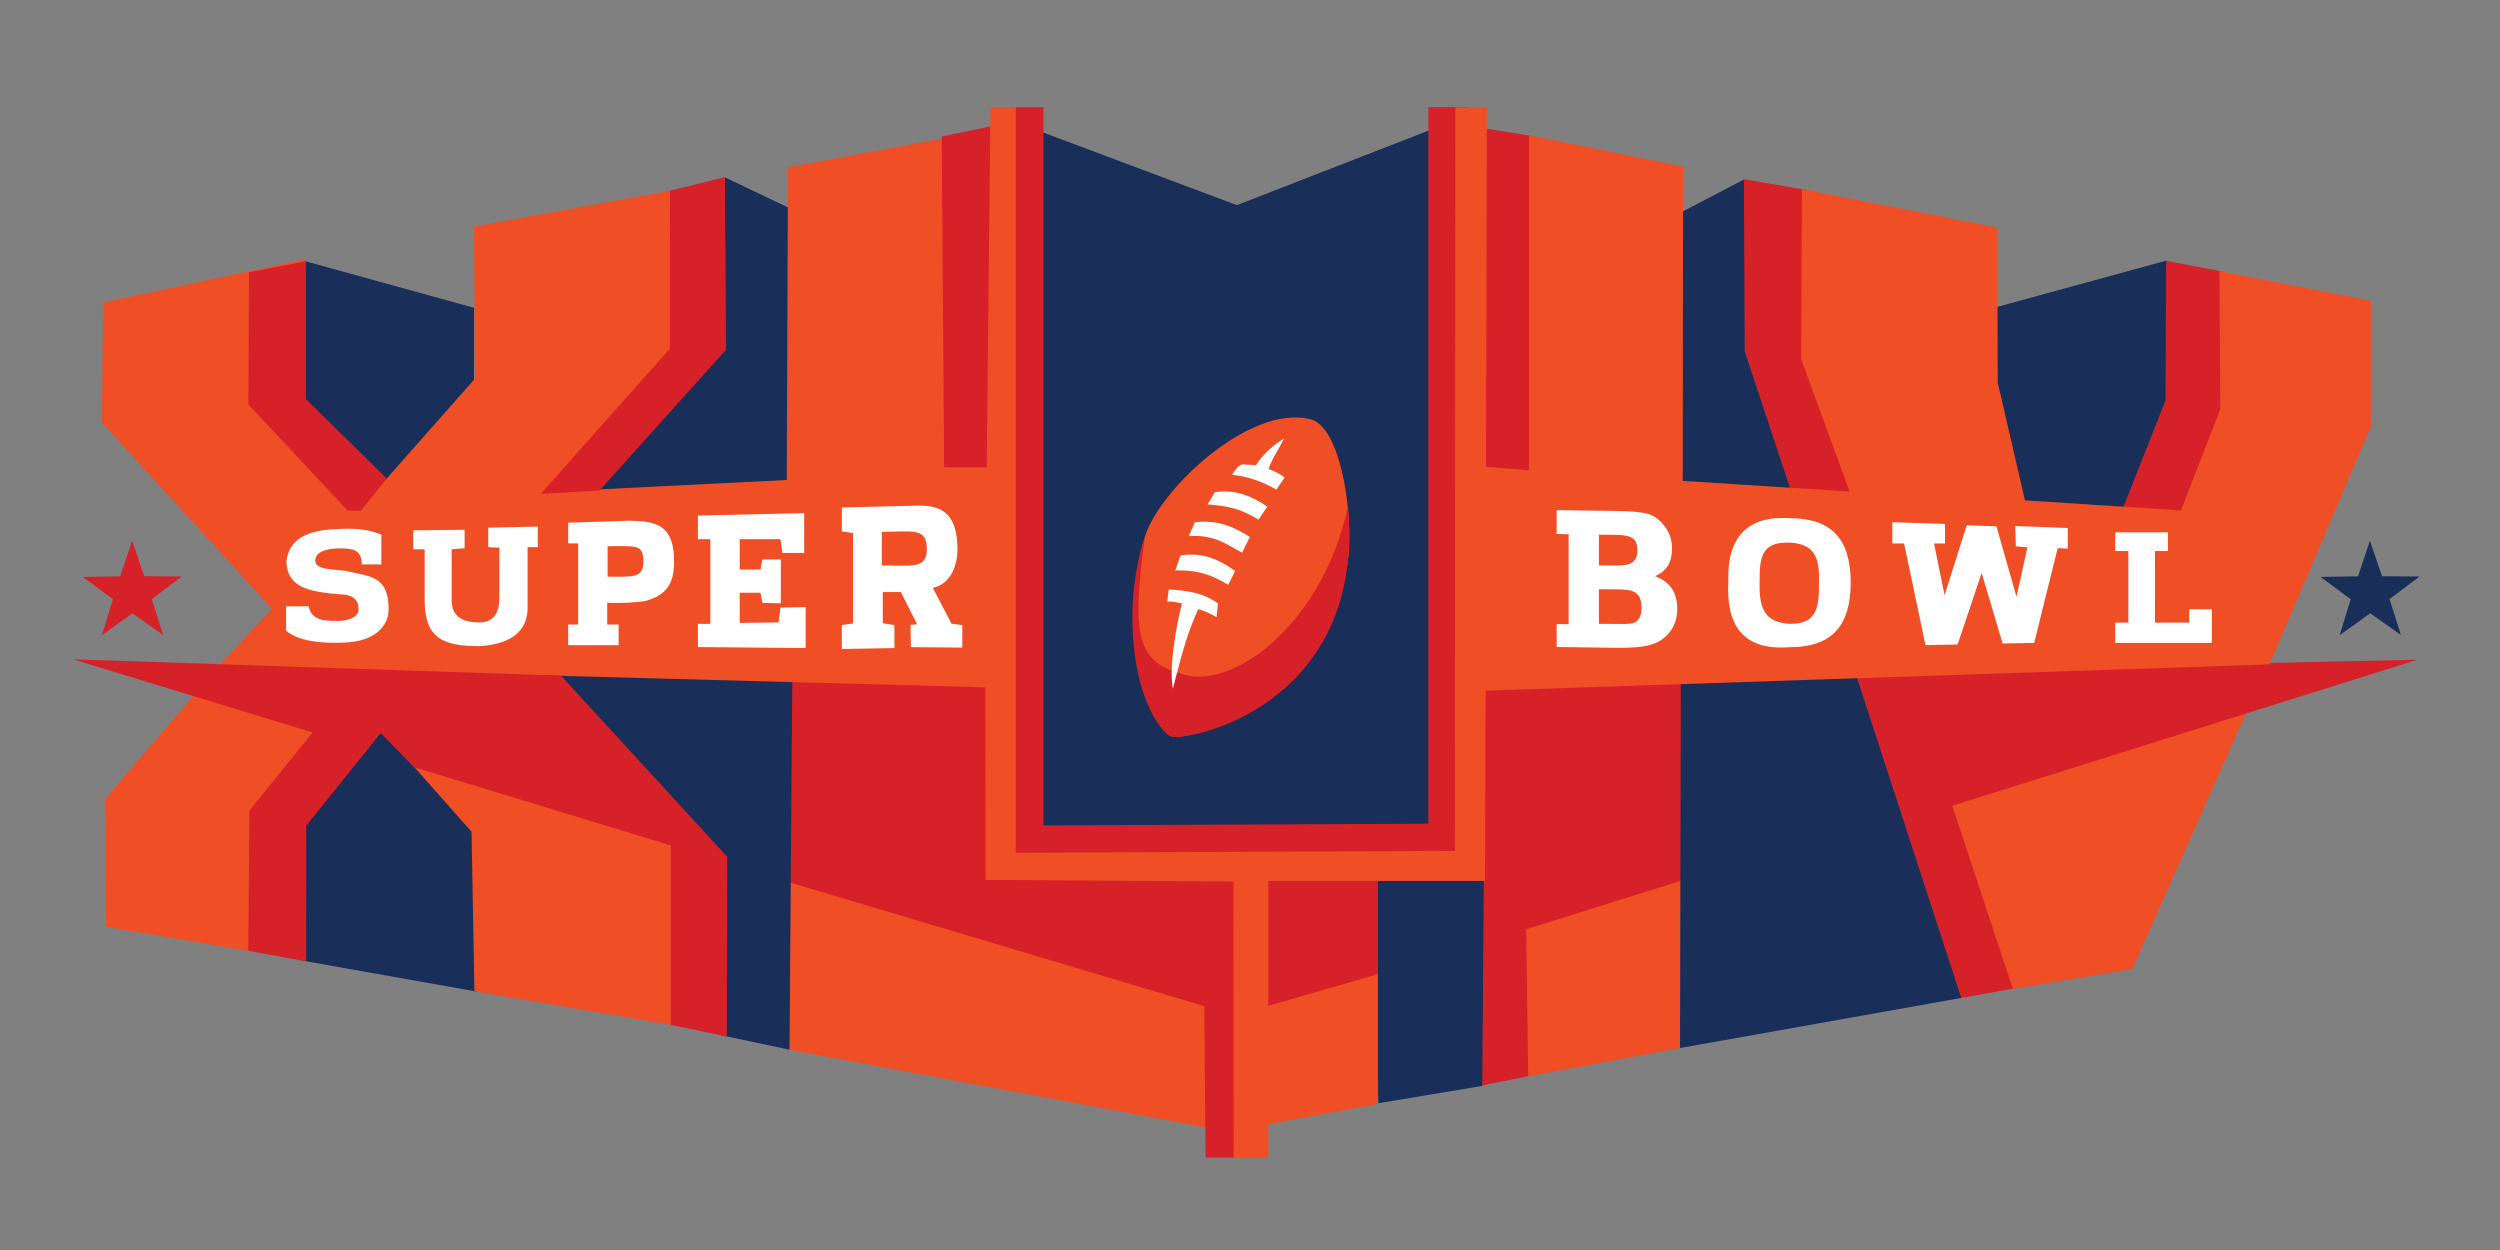 <?xml version="1.0" encoding="UTF-8" standalone="no"?>
<!-- Created with Inkscape (http://www.inkscape.org/) -->
<svg
   xmlns:dc="http://purl.org/dc/elements/1.1/"
   xmlns:cc="http://creativecommons.org/ns#"
   xmlns:rdf="http://www.w3.org/1999/02/22-rdf-syntax-ns#"
   xmlns:svg="http://www.w3.org/2000/svg"
   xmlns="http://www.w3.org/2000/svg"
   xmlns:sodipodi="http://sodipodi.sourceforge.net/DTD/sodipodi-0.dtd"
   xmlns:inkscape="http://www.inkscape.org/namespaces/inkscape"
   width="313.187"
   height="156.623"
   id="svg2"
   sodipodi:version="0.32"
   inkscape:version="0.46"
   version="1.0"
   sodipodi:docname="Super Bowl XLIV logo.svg"
   inkscape:output_extension="org.inkscape.output.svg.inkscape">
  <rect width="100%" height="100%" fill="#808080" stroke="none"/>
  <defs
     id="defs4">
    <inkscape:perspective
       sodipodi:type="inkscape:persp3d"
       inkscape:vp_x="0 : 526.18109 : 1"
       inkscape:vp_y="0 : 1000 : 0"
       inkscape:vp_z="744.09448 : 526.18109 : 1"
       inkscape:persp3d-origin="372.04724 : 350.78739 : 1"
       id="perspective10" />
    <inkscape:perspective
       id="perspective2390"
       inkscape:persp3d-origin="372.04724 : 350.78739 : 1"
       inkscape:vp_z="744.09448 : 526.18109 : 1"
       inkscape:vp_y="0 : 1000 : 0"
       inkscape:vp_x="0 : 526.18109 : 1"
       sodipodi:type="inkscape:persp3d" />
    <inkscape:perspective
       id="perspective2593"
       inkscape:persp3d-origin="372.04724 : 350.78739 : 1"
       inkscape:vp_z="744.09448 : 526.18109 : 1"
       inkscape:vp_y="0 : 1000 : 0"
       inkscape:vp_x="0 : 526.18109 : 1"
       sodipodi:type="inkscape:persp3d" />
  </defs>
  <sodipodi:namedview
     id="base"
     pagecolor="#ffffff"
     bordercolor="#666666"
     borderopacity="1.0"
     gridtolerance="10000"
     guidetolerance="10"
     objecttolerance="10"
     inkscape:pageopacity="0.0"
     inkscape:pageshadow="2"
     inkscape:zoom="1.0476075"
     inkscape:cx="156.59373"
     inkscape:cy="78.311569"
     inkscape:document-units="px"
     inkscape:current-layer="g3408"
     showgrid="false"
     showguides="true"
     inkscape:guide-bbox="true"
     inkscape:window-width="1024"
     inkscape:window-height="721"
     inkscape:window-x="-4"
     inkscape:window-y="-4" />
  <g
     inkscape:label="Layer 1"
     inkscape:groupmode="layer"
     id="layer1"
     transform="translate(-217.908,-453.797)">
    <g
       id="g3408"
       transform="matrix(0.665,0,0,0.665,125.57,178.189)">
      <g
         id="g2704"
         transform="matrix(1.122,0,0,1.125,368.159,87.133)">
        <path
           style="fill:#d62128;fill-opacity:1;fill-rule:nonzero;stroke:none;stroke-width:0;marker:none;marker-start:none;marker-mid:none;marker-end:none;stroke-miterlimit:4;stroke-opacity:1;visibility:visible;display:inline;overflow:visible;enable-background:accumulate"
           d="M 44.921,312.455 L 53.004,313.733 L 53.004,375.398 L 44.921,375.629 L 43.523,370.301 L 43.304,329.438 L 44.921,312.455 z"
           id="rect3388"
           sodipodi:nodetypes="ccccccc" />
        <path
           style="fill:#192e59;fill-opacity:1;fill-rule:nonzero;stroke:none;stroke-width:0;marker:none;marker-start:none;marker-mid:none;marker-end:none;stroke-miterlimit:4;stroke-opacity:1;visibility:visible;display:inline;overflow:visible;enable-background:accumulate"
           d="M 25.08,436.497 L 49.242,437.121 L 44.516,472.783 L 27.072,475.681 L 25.08,436.497 z"
           id="rect3379"
           sodipodi:nodetypes="ccccc" />
        <path
           style="fill:#f04f25;fill-opacity:1;fill-rule:evenodd;stroke:#000000;stroke-width:0;stroke-linecap:butt;stroke-linejoin:miter;stroke-miterlimit:4;stroke-dasharray:none;stroke-opacity:1"
           d="M -71.888,466.721 L -71.914,436.265 L -32.734,447.492 L 4.795,459.79 L 5.815,481.18 L -71.888,466.721 z"
           id="path3326"
           sodipodi:nodetypes="cccccc" />
        <path
           style="fill:#d62128;fill-opacity:1;fill-rule:evenodd;stroke:#000000;stroke-width:0;stroke-linecap:butt;stroke-linejoin:miter;stroke-miterlimit:4;stroke-dasharray:none;stroke-opacity:1"
           d="M -72.143,438.607 L -72.143,402.468 L -38.643,405.512 L -38.567,438.113 L 2.87,438.113 L 3.082,484.772 L -1.962,484.772 L -2.174,459.43 L -72.143,438.607 z"
           id="path3314"
           sodipodi:nodetypes="ccccccccc" />
        <path
           style="fill:#192e59;fill-opacity:1;fill-rule:nonzero;stroke:none;stroke-width:0;marker:none;marker-start:none;marker-mid:none;marker-end:none;stroke-miterlimit:4;stroke-opacity:1;visibility:visible;display:inline;overflow:visible;enable-background:accumulate"
           d="M -85.82,432.158 L -117.797,401.238 L -71.349,404.472 L -71.809,466.723 L -83.637,464.227 L -85.82,432.158 z"
           id="path3328"
           sodipodi:nodetypes="cccccc" />
        <path
           style="fill:#192e59;fill-opacity:1;fill-rule:evenodd;stroke:#000000;stroke-width:0;stroke-linecap:butt;stroke-linejoin:miter;stroke-miterlimit:4;stroke-dasharray:none;stroke-opacity:1"
           d="M -82.661,320.652 L -70.614,326.364 L -70.765,371.351 L -105.112,373.144 L -82.607,349.316 L -82.661,320.652 z"
           id="path3369"
           sodipodi:nodetypes="cccccc" />
        <path
           style="fill:#f04f25;fill-opacity:1;fill-rule:evenodd;stroke:#000000;stroke-width:0;stroke-linecap:butt;stroke-linejoin:miter;stroke-miterlimit:4;stroke-dasharray:none;stroke-opacity:1"
           d="M -167.764,402.576 L -158.715,392.903 L -187.286,361.686 L -187.031,341.599 L -153.24,334.381 L -153.24,357.098 L -141.021,370.654 L -124.65,354.204 L -124.787,328.87 L -91.807,322.877 L -89.901,350.054 L -112.698,373.337 L -72.276,371.32 L -72.072,318.965 L -39.533,312.907 L -39.788,369.108 L -35.197,369.132 L -35.361,406.135 L -167.764,402.576 z"
           id="path3361"
           sodipodi:nodetypes="ccccccccccccccccccc" />
        <path
           style="fill:#d62128;fill-opacity:1;fill-rule:nonzero;stroke:none;stroke-width:0;marker:none;marker-start:none;marker-mid:none;marker-end:none;stroke-miterlimit:4;stroke-opacity:1;visibility:visible;display:inline;overflow:visible;enable-background:accumulate"
           d="M -46.26,313.81 L -37.259,311.937 L -37.41,369.197 L -45.848,369.197 L -46.26,313.81 z"
           id="rect3371"
           sodipodi:nodetypes="ccccc" />
        <path
           style="fill:#192e59;fill-opacity:1;fill-rule:evenodd;stroke:#000000;stroke-width:0;stroke-linecap:butt;stroke-linejoin:miter;stroke-miterlimit:4;stroke-dasharray:none;stroke-opacity:1"
           d="M 130.924,342.344 L 159.386,334.577 L 168.436,351.731 L 152.377,379.4 L 134.191,376.469 L 129.339,356.18 L 130.924,342.344 z"
           id="path3406"
           sodipodi:nodetypes="ccccccc" />
        <path
           style="fill:#d62128;fill-opacity:1;fill-rule:nonzero;stroke:none;stroke-width:0;marker:none;marker-start:none;marker-mid:none;marker-end:none;stroke-miterlimit:4;stroke-opacity:1;visibility:visible;display:inline;overflow:visible;enable-background:accumulate"
           d="M 159.321,334.616 L 168.689,336.406 L 169.886,360.311 L 163.14,380.833 L 151.652,377.077 L 159.212,358.013 L 159.321,334.616 z"
           id="rect3403"
           sodipodi:nodetypes="ccccccc" />
        <path
           style="fill:#192e59;fill-opacity:1;fill-rule:nonzero;stroke:none;stroke-width:0;marker:none;marker-start:none;marker-mid:none;marker-end:none;stroke-miterlimit:4;stroke-opacity:1;visibility:visible;display:inline;overflow:visible;enable-background:accumulate"
           d="M 78.063,326.408 L 88.438,321.003 L 98.012,374.867 L 78.063,374.715 L 78.063,326.408 z"
           id="rect3400"
           sodipodi:nodetypes="ccccc" />
        <path
           style="fill:#d62128;fill-opacity:1;fill-rule:evenodd;stroke:#000000;stroke-width:0;stroke-linecap:butt;stroke-linejoin:miter;stroke-miterlimit:4;stroke-dasharray:none;stroke-opacity:1"
           d="M 96.806,374.577 L 88.564,349.786 L 88.422,320.954 L 98.904,322.749 L 107.235,375.016 L 96.806,374.577 z"
           id="path3398"
           sodipodi:nodetypes="cccccc" />
        <path
           style="fill:#f04f25;fill-opacity:1;fill-rule:evenodd;stroke:#000000;stroke-width:0;stroke-linecap:butt;stroke-linejoin:miter;stroke-miterlimit:4;stroke-dasharray:none;stroke-opacity:1"
           d="M 122.43,425.514 L 173.223,409.326 L 153.646,453.195 L 133.242,456.568 L 122.43,425.514 z"
           id="path3396"
           sodipodi:nodetypes="ccccc" />
        <path
           style="fill:#d62128;fill-opacity:1;fill-rule:evenodd;stroke:#000000;stroke-width:0;stroke-linecap:butt;stroke-linejoin:miter;stroke-miterlimit:4;stroke-dasharray:none;stroke-opacity:1"
           d="M 104.981,403.473 L 201.516,401.418 L 123.413,425.867 L 133.584,456.497 L 124.646,458.115 L 104.981,403.473 z"
           id="path3394"
           sodipodi:nodetypes="cccccc" />
        <path
           style="fill:#f04f25;fill-opacity:1;fill-rule:evenodd;stroke:#000000;stroke-width:0;stroke-linecap:butt;stroke-linejoin:miter;stroke-miterlimit:4;stroke-dasharray:none;stroke-opacity:1"
           d="M 79.75,466.074 L 81.383,435.582 L 50.362,444.466 L 52.014,471.205 L 79.75,466.074 z"
           id="path3384"
           sodipodi:nodetypes="ccccc" />
        <path
           style="fill:#d62128;fill-opacity:1;fill-rule:evenodd;stroke:#000000;stroke-width:0;stroke-linecap:butt;stroke-linejoin:miter;stroke-miterlimit:4;stroke-dasharray:none;stroke-opacity:1"
           d="M 52.21,471.172 L 51.876,446.557 L 77.911,438.408 L 77.911,404.925 L 51.873,404.985 L 45.017,404.162 L 44.499,472.698 L 52.21,471.172 z"
           id="path3382"
           sodipodi:nodetypes="cccccccc" />
        <path
           style="fill:#f04f25;fill-opacity:1;fill-rule:nonzero;stroke:none;stroke-width:0;marker:none;marker-start:none;marker-mid:none;marker-end:none;stroke-miterlimit:4;stroke-opacity:1;visibility:visible;display:inline;overflow:visible;enable-background:accumulate"
           d="M 7.158,457.45 L 26.976,452.128 L 26.976,475.794 L 8.278,479.236 L 7.158,457.45 z"
           id="path3377"
           sodipodi:nodetypes="ccccc" />
        <path
           style="fill:#d62128;fill-opacity:1;fill-rule:nonzero;stroke:none;stroke-width:0;marker:none;marker-start:none;marker-mid:none;marker-end:none;stroke-miterlimit:4;stroke-opacity:1;visibility:visible;display:inline;overflow:visible;enable-background:accumulate"
           d="M 8.118,437.476 L 26.976,436.333 L 26.976,454.063 L 8.118,459.515 L 8.118,437.476 z"
           id="rect3374"
           sodipodi:nodetypes="ccccc" />
        <path
           style="fill:#d62128;fill-opacity:1;fill-rule:evenodd;stroke:#000000;stroke-width:0;stroke-linecap:butt;stroke-linejoin:miter;stroke-miterlimit:4;stroke-dasharray:none;stroke-opacity:1"
           d="M -113.602,373.663 L -91.905,349.339 L -91.886,322.887 L -82.658,320.611 L -82.482,349.519 L -103.691,373.064 L -113.602,373.663 z"
           id="path3367"
           sodipodi:nodetypes="ccccccc" />
        <path
           style="fill:#192e59;fill-opacity:1;fill-rule:evenodd;stroke:#000000;stroke-width:0;stroke-linecap:butt;stroke-linejoin:miter;stroke-miterlimit:4;stroke-dasharray:none;stroke-opacity:1"
           d="M -153.091,334.692 L -124.782,342.491 L -124.792,354.542 L -139.601,371.251 L -153.85,358.902 L -153.091,334.692 z"
           id="path3365"
           sodipodi:nodetypes="cccccc" />
        <path
           style="fill:#d62128;fill-opacity:1;fill-rule:evenodd;stroke:#000000;stroke-width:0;stroke-linecap:butt;stroke-linejoin:miter;stroke-miterlimit:4;stroke-dasharray:none;stroke-opacity:1"
           d="M -162.575,336.549 L -153.013,334.692 L -153.013,357.772 L -139.43,371.077 L -143.815,376.512 L -145.993,376.455 L -162.663,358.683 L -162.575,336.549 z"
           id="path3363"
           sodipodi:nodetypes="cccccccc" />
        <path
           style="fill:#192e59;fill-opacity:1;fill-rule:nonzero;stroke:none;stroke-width:0;marker:none;marker-start:none;marker-mid:none;marker-end:none;stroke-miterlimit:4;stroke-opacity:1;visibility:visible;display:inline;overflow:visible;enable-background:accumulate"
           d="M -29.261,313.119 L 3.299,325.295 L 35.545,312.788 L 38.354,431.446 L -31.89,431.446 L -29.261,313.119 z"
           id="rect3334"
           sodipodi:nodetypes="cccccc" />
        <path
           style="fill:#d62128;fill-opacity:1;fill-rule:nonzero;stroke:none;stroke-width:0;marker:none;marker-start:none;marker-mid:none;marker-end:none;stroke-miterlimit:4;stroke-opacity:1;visibility:visible;display:inline;overflow:visible;enable-background:accumulate"
           d="M -34.505,308.9 L -29.173,308.9 L -29.173,429.162 L 35.438,428.872 L 35.441,308.89 L 42.296,308.887 L 42.852,434.793 L -34.505,434.793 L -34.505,308.9 z"
           id="rect3332"
           sodipodi:nodetypes="ccccccccc" />
        <path
           style="fill:#f04f25;fill-opacity:1;fill-rule:evenodd;stroke:#000000;stroke-width:0;stroke-linecap:butt;stroke-linejoin:miter;stroke-miterlimit:4;stroke-dasharray:none;stroke-opacity:1"
           d="M -186.541,446.144 L -186.799,424.826 L -170.721,406.101 L -144.256,411.964 L -157.802,438.103 L -162.314,450.234 L -186.541,446.144 z"
           id="path3312"
           sodipodi:nodetypes="ccccccc" />
        <path
           style="fill:#192e59;fill-opacity:1;fill-rule:nonzero;stroke:none;stroke-width:0;marker:none;marker-start:none;marker-mid:none;marker-end:none;stroke-miterlimit:4;stroke-opacity:1;visibility:visible;display:inline;overflow:visible;enable-background:accumulate"
           d="M -156.674,431.826 L -142.099,409.997 L -119.29,430.358 L -124.168,457.027 L -153.516,451.823 L -156.674,431.826 z"
           id="path3310"
           sodipodi:nodetypes="cccccc" />
        <path
           style="fill:#f04f25;fill-opacity:1;fill-rule:nonzero;stroke:none;stroke-width:0;marker:none;marker-start:none;marker-mid:none;marker-end:none;stroke-miterlimit:4;stroke-opacity:1;visibility:visible;display:inline;overflow:visible;enable-background:accumulate"
           d="M -125.201,430.228 L -135.725,418.369 L -90.113,429.956 L -90.273,462.821 L -124.715,456.94 L -125.201,430.228 z"
           id="path3308"
           sodipodi:nodetypes="cccccc" />
        <path
           style="fill:#f04f25;fill-opacity:1;fill-rule:evenodd;stroke:#000000;stroke-width:0;stroke-linecap:butt;stroke-linejoin:miter;stroke-miterlimit:4;stroke-dasharray:none;stroke-opacity:1"
           d="M -8.449,413.791 C -13.988,408.74 -15.615,391.601 -12.141,380.824 C -9.81,373.123 5.224,358.666 15.594,361.129 C 21.696,362.579 23.41,382.428 21.356,387.173 C 16.937,406.86 -2.531,414.474 -7.217,414.353 C -7.607,414.238 -7.957,414.266 -8.449,413.791 z"
           id="path3299"
           sodipodi:nodetypes="ccsccc" />
        <path
           style="fill:#ffffff;fill-rule:evenodd;stroke:#000000;stroke-width:0;stroke-linecap:butt;stroke-linejoin:miter;stroke-miterlimit:4;stroke-dasharray:none;stroke-opacity:1"
           d="M -7.031,386.468 C -2.518,386.337 -0.387,387.634 1.855,388.865 L 3.001,386.565 C 0.698,384.922 -2.245,383.277 -6.176,383.969 L -7.031,386.468 z"
           id="path3291"
           sodipodi:nodetypes="ccccc" />
        <path
           style="fill:#ffffff;fill-rule:evenodd;stroke:#000000;stroke-width:0;stroke-linecap:butt;stroke-linejoin:miter;stroke-miterlimit:4;stroke-dasharray:none;stroke-opacity:1"
           d="M -4.782,380.723 C -0.279,380.396 1.884,382.357 4.178,383.49 L 5.477,380.868 C 3.104,379.327 0.063,377.878 -3.768,378.412 L -4.782,380.723 z"
           id="path3293"
           sodipodi:nodetypes="ccccc" />
        <path
           style="fill:#ffffff;fill-rule:evenodd;stroke:#000000;stroke-width:0;stroke-linecap:butt;stroke-linejoin:miter;stroke-miterlimit:4;stroke-dasharray:none;stroke-opacity:1"
           d="M -1.612,375.405 C 3.138,375.755 4.771,376.722 6.928,377.963 L 8.413,375.772 C 6.04,374.23 3.419,372.828 -0.411,373.361 L -1.612,375.405 z"
           id="path3295"
           sodipodi:nodetypes="ccccc" />
        <path
           sodipodi:type="star"
           style="opacity:1;fill:#d62128;fill-opacity:1;fill-rule:nonzero;stroke:none;stroke-width:0;marker:none;marker-start:none;marker-mid:none;marker-end:none;stroke-miterlimit:4;stroke-dasharray:none;stroke-opacity:1;visibility:visible;display:inline;overflow:visible;enable-background:accumulate"
           id="path3301"
           sodipodi:sides="5"
           sodipodi:cx="147.35715"
           sodipodi:cy="516.3653"
           sodipodi:r1="23.148333"
           sodipodi:r2="9.078373"
           sodipodi:arg1="0.78539816"
           sodipodi:arg2="1.4137167"
           inkscape:flatsided="false"
           inkscape:rounded="0"
           inkscape:randomized="0"
           d="M 163.725,532.734 L 148.777,525.332 L 136.848,536.991 L 139.268,520.487 L 124.494,512.744 L 140.938,509.946 L 143.736,493.502 L 151.479,508.276 L 167.982,505.856 L 156.324,517.785 L 163.725,532.734 z"
           transform="matrix(0.373,5.7521688e-2,-5.7521688e-2,0.373,-207.415,189.137)" />
        <path
           style="fill:#d62128;fill-opacity:1;fill-rule:nonzero;stroke:none;stroke-width:0;marker:none;marker-start:none;marker-mid:none;marker-end:none;stroke-miterlimit:4;stroke-opacity:1;visibility:visible;display:inline;overflow:visible;enable-background:accumulate"
           d="M -91.749,432.514 L -134.843,419.422 L -140.452,413.704 L -152.953,429.225 L -152.976,451.94 L -162.686,450.166 L -162.497,426.692 L -151.883,413.601 L -192.15,401.348 L -110.181,404.086 L -82.274,434.424 L -82.332,464.506 L -91.749,462.575 L -91.749,432.514 z"
           id="rect3305"
           sodipodi:nodetypes="cccccccccccccc" />
        <path
           style="fill:#192e59;fill-opacity:1;fill-rule:evenodd;stroke:#000000;stroke-width:0;stroke-linecap:butt;stroke-linejoin:miter;stroke-miterlimit:4;stroke-dasharray:none;stroke-opacity:1"
           d="M 77.7,466.441 L 124.92,458.054 L 107.236,403.893 L 77.837,404.41 L 77.7,466.441 z"
           id="path3386"
           sodipodi:nodetypes="ccccc" />
        <path
           style="fill:#f04f25;fill-opacity:1;fill-rule:nonzero;stroke:none;stroke-width:0;marker:none;marker-start:none;marker-mid:none;marker-end:none;stroke-miterlimit:4;stroke-opacity:1;visibility:visible;display:inline;overflow:visible;enable-background:accumulate"
           d="M 44.607,369.07 L 52.344,369.704 L 52.339,313.562 L 78.227,318.856 L 78.153,371.472 L 106.168,373.256 L 98.041,351.07 L 98.175,322.607 L 130.969,329.064 L 131.044,354.997 L 135.616,374.733 L 161.81,376.421 L 168.424,359.451 L 168.268,336.325 L 193.692,341.319 L 193.692,362.368 L 176.679,402.196 L 44.607,406.617 L 44.607,369.07 z"
           id="rect3391"
           sodipodi:nodetypes="ccccccccccccccccccc" />
        <path
           style="fill:#ffffff;fill-opacity:1;fill-rule:evenodd;stroke:#000000;stroke-width:0;stroke-linecap:butt;stroke-linejoin:miter;stroke-miterlimit:4;stroke-dasharray:none;stroke-opacity:1"
           d="M -91.196,76.317 C -89.519,76.484 -87.841,77.022 -86.164,78.008 C -85.809,77.505 -85.533,77.082 -85.223,76.625 C -85.607,76.289 -86.255,75.949 -87.048,75.664 C -86.672,74.499 -85.814,73.297 -85.3,72.207 C -86.429,72.878 -87.627,73.895 -88.488,75.223 L -90.082,75.126 C -90.6,75.406 -90.933,75.834 -91.196,76.317 z"
           id="path2746"
           transform="matrix(1.479,0,0,1.475,137.365,257.884)"
           sodipodi:nodetypes="cccccccc" />
        <path
           style="fill:#d62128;fill-opacity:1;fill-rule:evenodd;stroke:#000000;stroke-width:0;stroke-linecap:butt;stroke-linejoin:miter;stroke-miterlimit:4;stroke-dasharray:none;stroke-opacity:1"
           d="M -8.449,413.791 C -13.988,408.74 -16.251,393.08 -12.141,380.824 C -14.471,397.845 -13.401,402.062 -5.165,404.018 C 3.071,405.975 17.627,395.465 21.959,375.762 C 24.761,407.493 -1.947,414.474 -7.217,414.353 C -7.607,414.238 -7.957,414.266 -8.449,413.791 z"
           id="path3520"
           sodipodi:nodetypes="cczccc" />
        <path
           style="fill:#ffffff;fill-opacity:1;fill-rule:evenodd;stroke:#000000;stroke-width:0;stroke-linecap:butt;stroke-linejoin:miter;stroke-miterlimit:4;stroke-dasharray:none;stroke-opacity:1"
           d="M -98.383,89.327 C -96.449,89.448 -94.493,89.669 -92.786,90.92 L -92.958,92.47 C -93.857,91.973 -94.47,91.718 -95.025,91.566 C -96.351,94.365 -97.135,97.588 -97.909,100.607 C -98.334,98.612 -97.71,94.077 -96.876,90.92 C -97.334,90.833 -97.878,90.682 -98.555,90.704 L -98.383,89.327 z"
           id="path3518"
           transform="matrix(1.479,0,0,1.475,137.365,257.884)"
           sodipodi:nodetypes="cccccccc" />
        <path
           style="fill:#f04f25;fill-opacity:1;fill-rule:evenodd;stroke:#000000;stroke-width:0;stroke-linecap:butt;stroke-linejoin:miter;stroke-miterlimit:4;stroke-dasharray:none;stroke-opacity:1"
           d="M 2.715,438.557 L -38.882,438.285 L -38.96,393.391 L -38.072,308.888 L -33.821,308.894 L -33.821,433.747 L 39.898,433.429 L 39.99,308.929 L 45.274,308.927 L 44.969,438.456 L 8.588,438.456 L 8.588,484.772 L 2.768,484.772 L 2.715,438.557 z"
           id="path3330"
           sodipodi:nodetypes="cccccccccccccc" />
        <path
           sodipodi:type="star"
           style="opacity:1;fill:#192e59;fill-opacity:1;fill-rule:nonzero;stroke:none;stroke-width:0;marker:none;marker-start:none;marker-mid:none;marker-end:none;stroke-miterlimit:4;stroke-dasharray:none;stroke-opacity:1;visibility:visible;display:inline;overflow:visible;enable-background:accumulate"
           id="path3522"
           sodipodi:sides="5"
           sodipodi:cx="147.35715"
           sodipodi:cy="516.3653"
           sodipodi:r1="23.148333"
           sodipodi:r2="9.078373"
           sodipodi:arg1="0.78539816"
           sodipodi:arg2="1.4137167"
           inkscape:flatsided="false"
           inkscape:rounded="0"
           inkscape:randomized="0"
           d="M 163.725,532.734 L 148.777,525.332 L 136.848,536.991 L 139.268,520.487 L 124.494,512.744 L 140.938,509.946 L 143.736,493.502 L 151.479,508.276 L 167.982,505.856 L 156.324,517.785 L 163.725,532.734 z"
           transform="matrix(0.373,5.7521688e-2,-5.7521689e-2,0.373,168.305,189.137)" />
      </g>
      <g
         id="g2644"
         transform="matrix(1.104,0,0,1.104,369.101,-80.089)"
         style="fill:#ffffff">
        <path
           transform="matrix(0.991,1.3399452e-2,0,1.009,0,0)"
           sodipodi:nodetypes="cccccccssscsssccccssscccccsssccc"
           id="text2599"
           d="M 57.583,552.605 L 57.583,548.721 L 59.642,548.731 L 59.642,533.507 L 57.583,533.497 L 57.583,529.461 L 68.08,529.461 C 70.405,529.461 72.135,529.596 73.27,529.866 C 74.405,530.136 75.386,530.943 76.212,531.984 C 77.039,533.026 77.452,534.246 77.452,535.646 C 77.452,537.883 76.679,539.46 74.519,540.386 C 77.274,541.41 78.345,543.249 78.345,545.894 C 78.345,547.415 77.918,548.718 77.064,549.804 C 76.21,550.889 75.108,551.627 73.758,552.019 C 72.408,552.41 70.515,552.605 68.08,552.605 L 57.583,552.605 z M 64.863,538.707 L 68.08,538.687 C 69.248,538.687 70.107,538.489 70.658,538.092 C 71.209,537.695 71.485,536.996 71.485,535.993 C 71.485,535.078 71.217,534.433 70.683,534.059 C 70.149,533.684 69.215,533.497 67.881,533.497 L 64.863,533.517 L 64.863,538.707 z M 64.863,548.59 L 68.08,548.57 C 69.611,548.57 70.68,548.576 71.286,548.135 C 71.892,547.694 72.196,546.842 72.196,545.729 C 72.196,544.561 71.868,543.743 71.212,543.274 C 70.556,542.806 69.512,542.722 68.08,542.722 L 64.863,542.743 L 64.863,548.59 z"
           style="font-size:732.809px;font-style:normal;font-weight:normal;text-align:start;line-height:125%;text-anchor:start;fill:#ffffff;fill-opacity:1;stroke:none;stroke-width:1px;stroke-linecap:butt;stroke-linejoin:miter;stroke-opacity:1;font-family:Bitstream Vera Sans" />
        <path
           transform="scale(0.992,1.008)"
           sodipodi:nodetypes="ccssscccccccc"
           id="text2604"
           d="M 87.059,542.805 C 86.795,535.183 90.511,531.641 97.645,532.116 C 101.203,532.116 103.836,533.005 105.544,534.784 C 107.252,536.563 108.106,539.308 108.106,543.019 C 108.106,546.729 107.252,549.479 105.544,551.267 C 103.836,553.056 101.203,553.95 97.645,553.95 C 89.194,554.608 86.666,549.833 87.059,542.805 L 87.059,542.805 z M 92.437,542.833 C 92.308,547.312 93.265,549.795 97.645,549.998 C 102.447,550.081 102.663,546.942 102.646,543.019 C 102.786,538.934 101.956,536.464 97.645,536.257 C 92.597,536.021 92.43,539.018 92.437,542.833 z"
           style="font-size:632.658px;font-style:normal;font-weight:normal;text-align:start;line-height:125%;text-anchor:start;fill:#ffffff;fill-opacity:1;stroke:none;stroke-width:1px;stroke-linecap:butt;stroke-linejoin:miter;stroke-opacity:1;font-family:Bitstream Vera Sans" />
        <path
           sodipodi:nodetypes="cccccccccccccccccccccc"
           id="text2609"
           d="M 120,558.028 L 116.349,540.686 L 114.346,540.686 L 114.346,537.053 L 123.335,537.353 L 123.335,540.686 L 121.463,540.686 L 123.253,549.52 L 127.046,537.568 L 132.115,537.767 L 135.531,549.783 L 137.401,541.341 L 135.419,541.173 L 135.319,537.709 L 144.275,538.052 L 144.275,541.553 L 142.556,541.497 L 138.557,557.653 L 133.163,557.753 L 129.583,545.718 L 125.483,557.928 L 120,558.028 z"
           style="font-size:441.834px;font-style:normal;font-weight:normal;text-align:start;line-height:125%;text-anchor:start;fill:#ffffff;fill-opacity:1;stroke:none;stroke-width:1px;stroke-linecap:butt;stroke-linejoin:miter;stroke-opacity:1;font-family:Bitstream Vera Sans" />
        <path
           sodipodi:nodetypes="ccccccccccccccc"
           id="text2614"
           d="M 152.377,557.656 L 152.377,554.195 L 154.62,554.195 L 154.62,541.979 L 152.377,541.979 L 152.377,538.792 L 161.371,538.792 L 161.371,541.979 L 159.165,541.979 L 159.165,554.195 L 165.012,554.195 L 165.012,551.919 L 168.869,551.919 L 168.869,557.656 L 152.377,557.656 z"
           style="font-size:399.939px;font-style:normal;font-weight:normal;text-align:start;line-height:125%;text-anchor:start;fill:#ffffff;fill-opacity:1;stroke:none;stroke-width:1px;stroke-linecap:butt;stroke-linejoin:miter;stroke-opacity:1;font-family:Bitstream Vera Sans" />
        <path
           transform="scale(1.166,0.857)"
           sodipodi:nodetypes="cccsssccccczssssccc"
           id="text2619"
           d="M -136.997,648.275 L -136.997,643.428 L -133.683,643.428 C -133.292,646.524 -130.838,646.32 -129.36,646.318 C -127.893,646.317 -126.399,645.577 -126.399,644.031 C -126.399,640.701 -128.755,641.154 -130.197,640.912 C -133.018,640.438 -136.942,639.977 -136.942,634.392 C -136.506,629.215 -132.839,628.204 -129.547,628.033 C -127.135,627.864 -125.093,627.969 -123.056,629.152 L -123.056,635.078 L -125.921,635.078 C -125.921,632.063 -127.325,631.883 -129.213,631.883 C -131.204,631.883 -132.727,632.636 -132.727,634.334 C -132.727,636.374 -129.506,635.956 -127.893,636.479 C -124.824,637.474 -121.994,637.323 -121.994,643.944 C -121.994,646.026 -122.658,647.69 -123.987,648.937 C -125.315,650.184 -127.106,650.666 -129.36,650.666 C -132.026,650.749 -135.222,650.337 -136.997,648.275 L -136.997,648.275 z"
           style="font-size:637.797px;font-style:normal;font-weight:normal;text-align:start;line-height:125%;text-anchor:start;fill:#ffffff;fill-opacity:1;stroke:none;stroke-width:1px;stroke-linecap:butt;stroke-linejoin:miter;stroke-opacity:1;font-family:Bitstream Vera Sans" />
        <path
           transform="scale(1.103,0.907)"
           sodipodi:nodetypes="cccccsscccccccccccc"
           id="text2624"
           d="M -125.152,597.22 L -125.152,593.651 L -117.208,593.55 L -117.208,597.02 L -119.207,597.22 L -119.207,606.775 C -119.207,609.718 -117.732,610.816 -115.401,610.968 C -112.725,611.141 -111.919,609.385 -111.826,606.502 L -111.826,596.92 L -113.547,596.819 L -113.547,593.15 L -105.873,592.949 L -105.873,596.819 L -107.466,596.819 L -107.466,607.793 C -107.241,613.301 -110.945,615.19 -114.944,615.439 C -120.509,615.439 -123.387,614.006 -123.387,606.775 L -123.387,597.22 L -125.152,597.22 z"
           style="font-size:1012.287px;font-style:normal;font-weight:normal;text-align:start;line-height:125%;text-anchor:start;fill:#ffffff;fill-opacity:1;stroke:none;stroke-width:1px;stroke-linecap:butt;stroke-linejoin:miter;stroke-opacity:1;font-family:Bitstream Vera Sans" />
        <path
           transform="scale(0.974,1.027)"
           sodipodi:nodetypes="cccccccccccccccscc"
           id="text2629"
           d="M -105.747,539.935 L -105.747,543.374 L -114.581,543.374 L -114.581,539.935 L -112.832,539.935 L -112.832,526.458 L -114.581,526.458 L -114.581,523.02 L -103.855,522.687 C -99.156,522.76 -96.027,523.364 -96.027,529.502 C -96.027,533.294 -97.52,535.125 -101.141,536.046 C -102.635,536.271 -105.328,536.441 -107.745,536.316 L -107.745,539.935 L -105.747,539.935 z M -107.675,531.992 C -103.322,531.992 -101.406,532.29 -101.406,529.502 C -101.406,526.56 -102.651,526.923 -107.675,526.923 L -107.675,531.992 z"
           style="font-size:431.535px;font-style:normal;font-weight:normal;text-align:start;line-height:125%;text-anchor:start;fill:#ffffff;fill-opacity:1;stroke:none;stroke-width:1px;stroke-linecap:butt;stroke-linejoin:miter;stroke-opacity:1;font-family:Bitstream Vera Sans" />
        <path
           sodipodi:nodetypes="ccccccccccccccccccccccccc"
           id="text2634"
           d="M -89.47,558.363 L -89.47,554.407 L -87.351,554.407 L -87.351,539.959 L -89.47,539.959 L -89.47,535.921 L -71.334,535.51 L -71.334,542.296 L -75.05,542.296 L -75.379,539.959 L -82.333,539.959 L -82.333,545.138 L -78.792,545.138 L -78.464,543.411 L -75.32,543.411 L -75.32,550.903 L -78.464,550.821 L -78.792,549.094 L -82.333,549.094 L -82.333,554.243 L -75.708,554.161 L -75.379,551.627 L -71.087,551.545 L -71.087,558.528 L -89.47,558.363 z"
           style="font-size:475.811px;font-style:normal;font-weight:normal;text-align:start;line-height:125%;text-anchor:start;fill:#ffffff;fill-opacity:1;stroke:none;stroke-width:1px;stroke-linecap:butt;stroke-linejoin:miter;stroke-opacity:1;font-family:Bitstream Vera Sans" />
        <path
           transform="scale(0.944,1.059)"
           sodipodi:nodetypes="ccccccccccccccccssccccscc"
           id="text2639"
           d="M -46.987,523.712 L -46.987,527.342 L -56.269,527.268 L -56.355,523.683 L -55.159,523.581 L -58.086,518.397 L -61.358,518.397 L -61.358,523.415 L -59.255,523.712 L -59.255,527.416 L -68.759,527.565 L -68.759,523.712 L -66.738,523.435 L -66.738,508.891 L -68.759,508.614 L -68.759,504.762 L -55.005,504.465 C -50.121,504.359 -48.023,506.269 -47.86,511.155 C -47.773,513.743 -48.844,517.046 -52.31,517.717 L -48.938,523.49 L -46.987,523.712 z M -61.525,514.09 C -56.06,514.09 -53.273,514.77 -53.39,511.253 C -53.5,507.953 -56.186,508.688 -61.525,508.688 L -61.525,514.09 z"
           style="font-size:483.457px;font-style:normal;font-weight:normal;text-align:start;line-height:125%;text-anchor:start;fill:#ffffff;fill-opacity:1;stroke:none;stroke-width:1px;stroke-linecap:butt;stroke-linejoin:miter;stroke-opacity:1;font-family:Bitstream Vera Sans" />
      </g>
    </g>
  </g>
</svg>
